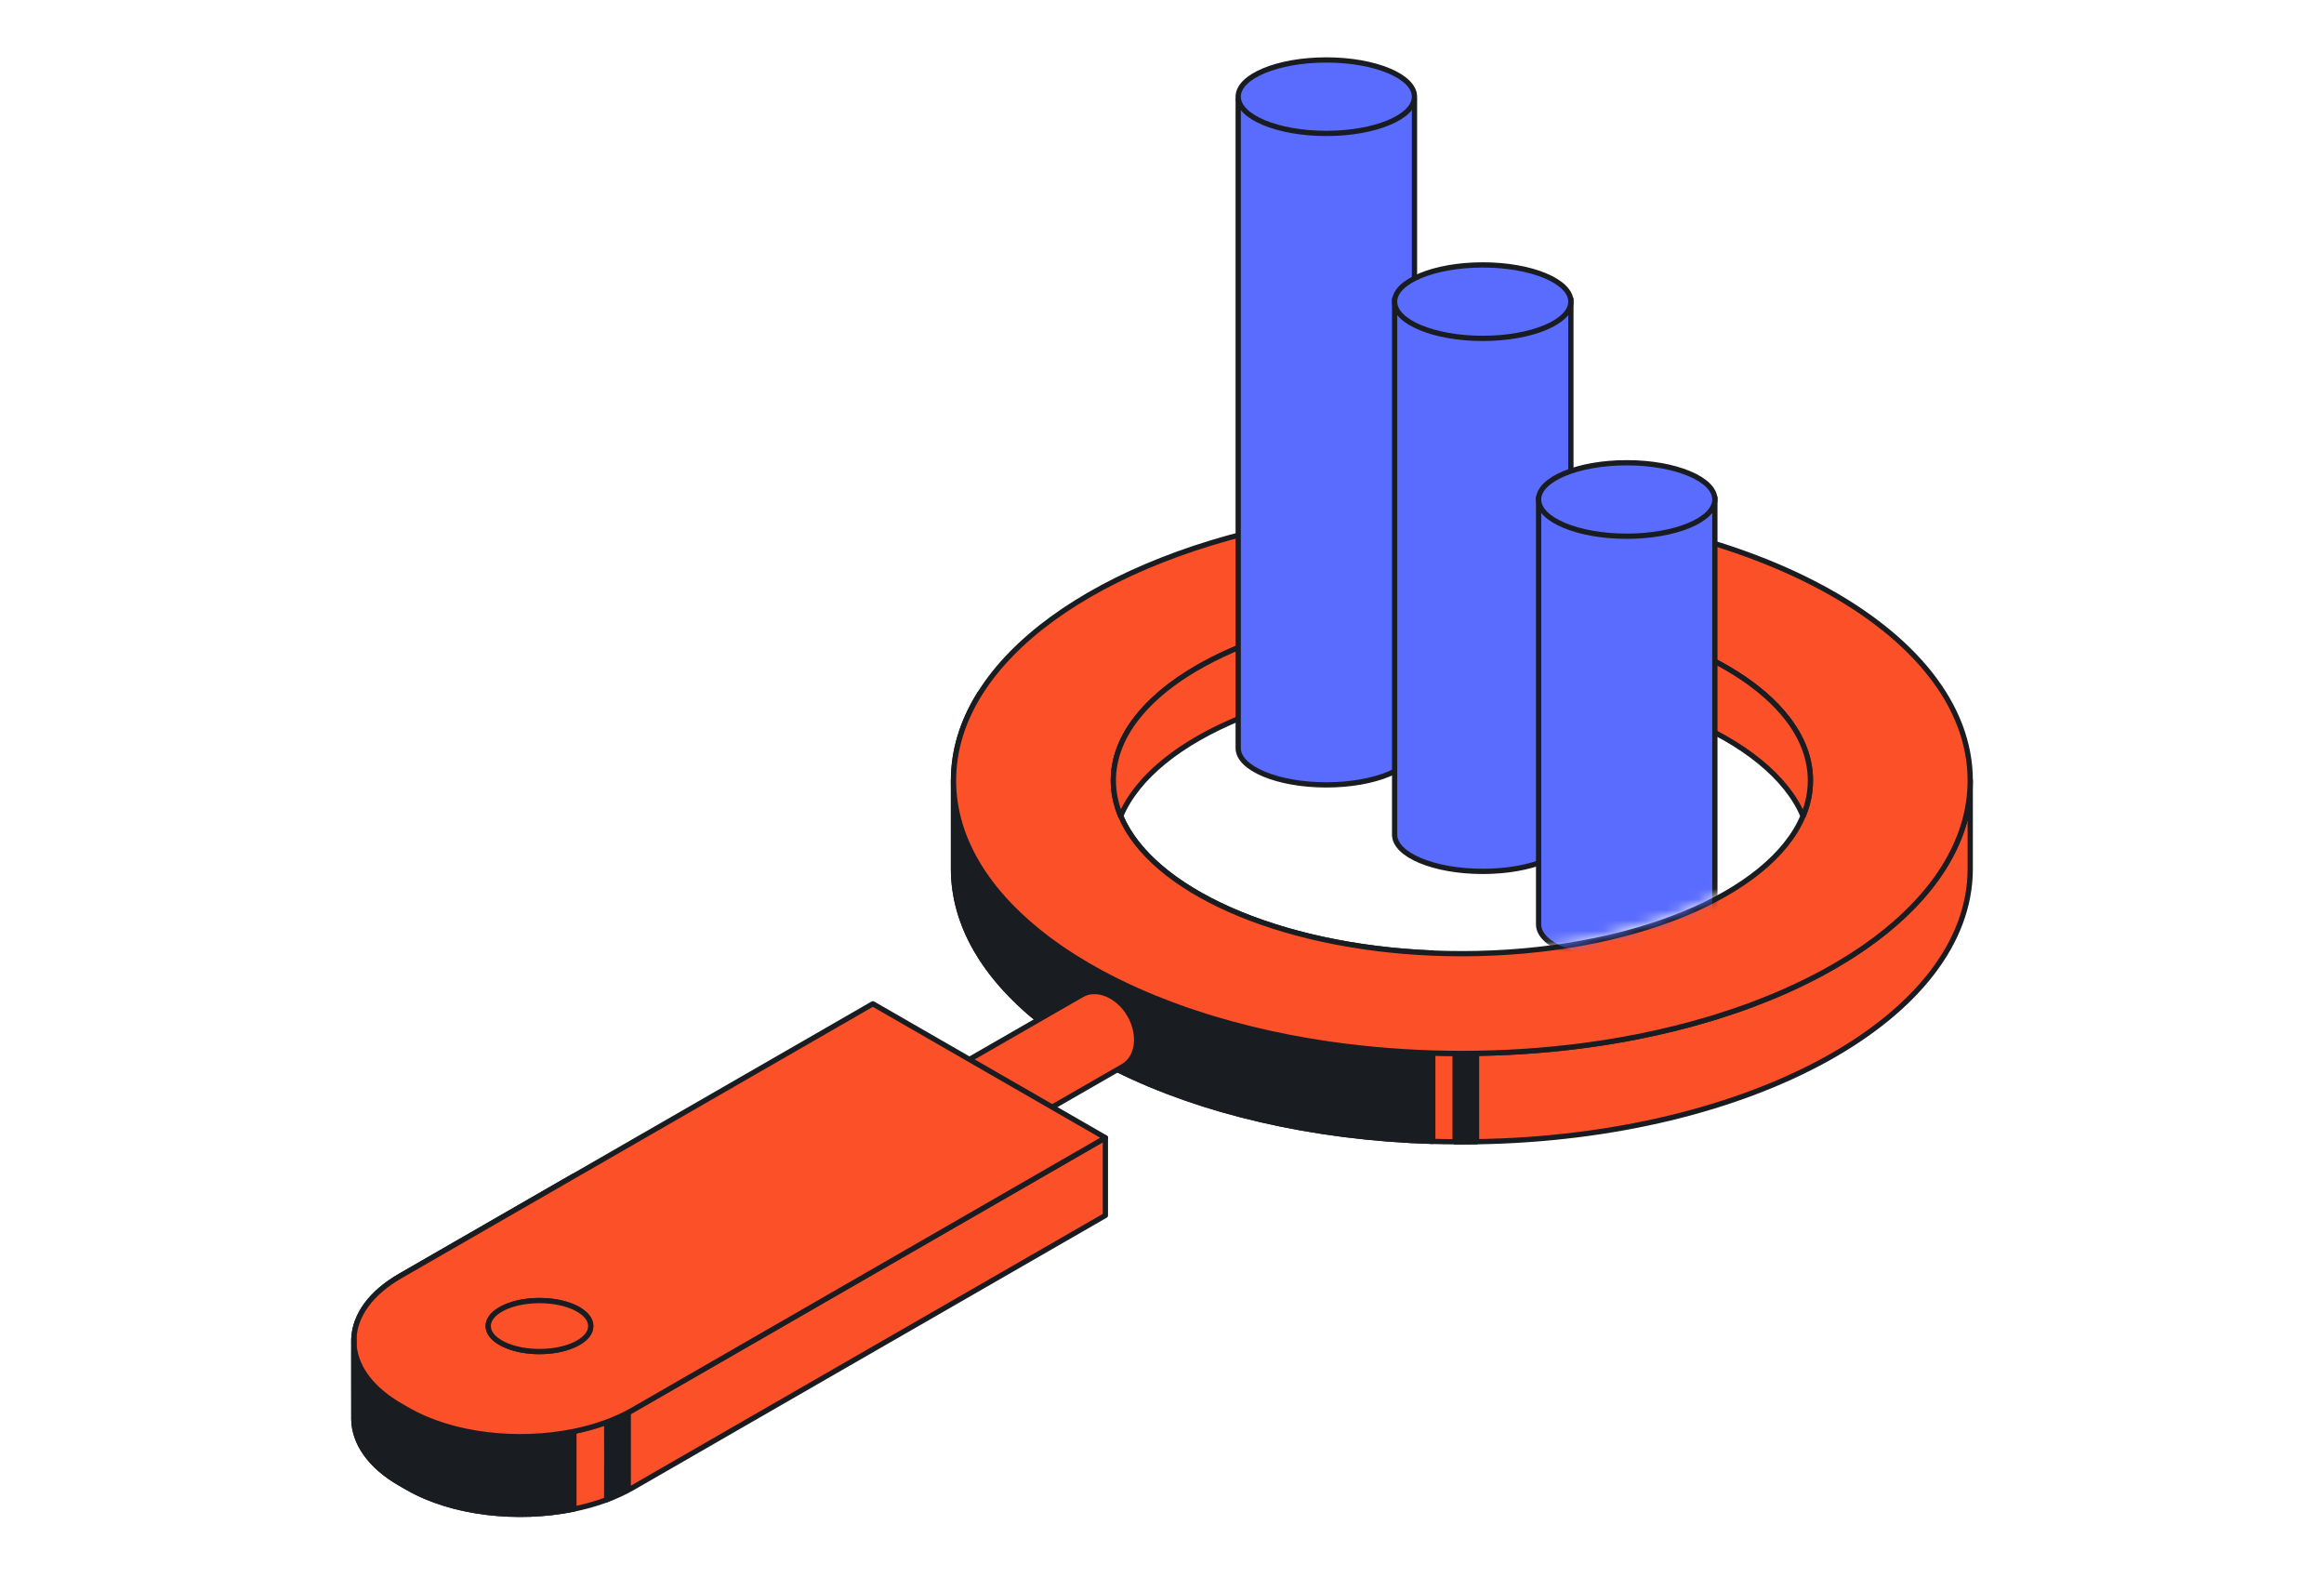 <svg width="221" height="150" viewBox="0 0 221 150" fill="none" xmlns="http://www.w3.org/2000/svg">
    <path
        d="M105.116 108.164V115.546L70.384 135.541L60.172 141.422C58.54 142.361 56.621 143.041 54.576 143.459C49.235 144.551 43.018 143.873 38.762 141.422L38.054 141.016C35.155 139.346 33.683 137.152 33.641 134.953V134.933C33.643 134.858 33.643 134.771 33.643 134.681V134.642C33.655 133.048 33.674 129.658 33.663 127.885C33.756 129.005 34.219 130.12 35.054 131.154C35.779 132.053 36.782 132.894 38.062 133.631L38.77 134.04C43.027 136.488 49.235 137.169 54.576 136.077C56.627 135.659 58.548 134.981 60.181 134.04L70.364 128.176L105.116 108.164Z"
        fill="#FC5029" stroke="#191C20" stroke-width="0.5" stroke-miterlimit="10"
        stroke-linejoin="round" />
    <path
        d="M54.575 111.795V143.459C49.235 144.551 43.018 143.873 38.762 141.422L38.054 141.016C35.154 139.346 33.7 137.133 33.657 134.933C33.657 134.933 33.594 128.047 33.657 127.173C33.778 125.038 35.247 122.923 38.062 121.304L54.575 111.795Z"
        fill="#191C20" stroke="#191C20" stroke-width="0.5" stroke-miterlimit="10"
        stroke-linejoin="round" />
    <path
        d="M59.745 132.07V141.529L57.692 142.576C57.7 139.87 57.706 137.206 57.694 135.197C57.694 135.026 57.692 134.858 57.692 134.695V134.659C57.652 134.2 57.641 133.734 57.655 133.275L59.745 132.07Z"
        fill="#191C20" stroke="#191C20" stroke-width="0.5" stroke-miterlimit="10"
        stroke-linejoin="round" />
    <path
        d="M187.359 74.197V82.597C187.359 96.68 166.466 108.144 140.41 108.539C139.946 108.548 139.482 108.551 139.016 108.551C138.803 108.551 138.586 108.551 138.373 108.545C137.662 108.542 136.954 108.531 136.249 108.509C124.705 108.158 114.243 105.634 106.262 101.684C103.416 100.277 100.888 98.689 98.736 96.952C93.639 92.839 90.673 87.906 90.673 82.597V74.197C90.673 75.629 90.889 77.03 91.302 78.397C92.159 81.218 93.859 83.885 96.263 86.323C96.491 86.552 96.727 86.782 96.969 87.012C98.056 88.034 99.267 89.018 100.595 89.948C101.011 90.237 101.435 90.525 101.871 90.805C102.017 90.9 102.163 90.993 102.312 91.085C103.051 91.548 103.821 91.996 104.616 92.43C105.093 92.688 105.582 92.943 106.082 93.192C106.414 93.358 106.748 93.523 107.091 93.683C107.431 93.845 107.776 94.002 108.125 94.159C108.473 94.313 108.827 94.467 109.184 94.618C109.363 94.694 109.543 94.767 109.723 94.842C110.265 95.064 110.816 95.279 111.375 95.49C111.934 95.7 112.504 95.901 113.08 96.1C113.656 96.296 114.24 96.487 114.833 96.672C115.03 96.733 115.229 96.792 115.429 96.854C116.595 97.204 117.791 97.529 119.014 97.829C124.318 99.123 130.13 99.919 136.249 100.104C136.951 100.126 137.662 100.137 138.373 100.14C138.586 100.146 138.803 100.146 139.016 100.146C139.482 100.146 139.946 100.143 140.41 100.135C144.733 100.07 148.913 99.7 152.88 99.064C153.366 98.986 153.852 98.902 154.333 98.818C154.816 98.731 155.293 98.641 155.768 98.546C158.139 98.075 160.423 97.51 162.603 96.854C162.803 96.792 163.002 96.733 163.199 96.672C163.792 96.487 164.376 96.296 164.952 96.1C165.528 95.901 166.098 95.7 166.657 95.49C167.216 95.279 167.767 95.064 168.309 94.842C168.489 94.767 168.669 94.694 168.849 94.618C169.205 94.467 169.559 94.313 169.908 94.159C170.256 94.002 170.602 93.845 170.942 93.683C171.284 93.523 171.619 93.358 171.95 93.192C172.45 92.943 172.939 92.688 173.417 92.43C174.212 91.996 174.981 91.548 175.72 91.085C175.869 90.993 176.015 90.9 176.161 90.805C176.597 90.525 177.021 90.237 177.437 89.948C178.766 89.018 179.976 88.034 181.064 87.012C181.305 86.782 181.541 86.552 181.769 86.323C184.174 83.885 185.873 81.218 186.73 78.397C187.143 77.03 187.359 75.629 187.359 74.197Z"
        fill="#FC5029" stroke="#191C20" stroke-width="0.5" stroke-miterlimit="10"
        stroke-linejoin="round" />
    <path
        d="M140.41 97.341V108.539C139.946 108.548 139.483 108.551 139.016 108.551C138.803 108.551 138.587 108.551 138.373 108.545V97.341H140.41Z"
        fill="#191C20" stroke="#191C20" stroke-width="0.5" stroke-miterlimit="10"
        stroke-linejoin="round" />
    <path
        d="M136.249 90.606V108.508C124.705 108.158 114.243 105.634 106.262 101.684C103.416 100.277 100.888 98.689 98.736 96.952C93.639 92.839 90.673 87.905 90.673 82.596V74.194C90.673 71.303 91.555 68.524 93.179 65.927H110.352C110.243 66.019 110.136 66.115 110.029 66.21C109.923 66.305 109.819 66.397 109.717 66.496C109.521 66.678 109.333 66.862 109.15 67.05C108.759 67.451 108.403 67.86 108.08 68.277C106.65 70.115 105.871 72.11 105.871 74.197C105.871 75.357 106.113 76.489 106.571 77.582C109.529 84.611 121.522 90.001 136.249 90.606Z"
        fill="#191C20" stroke="#191C20" stroke-width="0.5" stroke-miterlimit="10"
        stroke-linejoin="round" />
    <path
        d="M106.807 101.37L106.262 101.684L86.844 112.851L78.478 117.662L74.542 110.865L84.032 105.407L98.736 96.952L102.871 94.573C104.301 93.75 106.341 94.607 107.428 96.481C108.513 98.359 108.234 100.547 106.807 101.37Z"
        fill="#FC5029" stroke="#191C20" stroke-width="0.5" stroke-miterlimit="10"
        stroke-linejoin="round" />
    <path
        d="M139.016 48.243C117.704 48.243 99.612 55.648 93.179 65.927C91.555 68.524 90.673 71.303 90.673 74.195C90.673 75.629 90.889 77.03 91.302 78.397C92.159 81.218 93.859 83.885 96.263 86.323C96.491 86.552 96.727 86.782 96.969 87.012C98.056 88.037 99.267 89.021 100.595 89.951C101.011 90.242 101.435 90.525 101.871 90.805C102.017 90.9 102.163 90.993 102.312 91.085C103.051 91.548 103.821 91.996 104.616 92.43C105.093 92.688 105.582 92.943 106.082 93.192C106.414 93.358 106.748 93.523 107.091 93.683C107.431 93.845 107.776 94.002 108.125 94.159C108.473 94.313 108.827 94.467 109.184 94.618C109.363 94.694 109.543 94.767 109.723 94.842C110.265 95.064 110.816 95.279 111.375 95.49C111.934 95.7 112.504 95.901 113.08 96.1C113.656 96.296 114.24 96.487 114.833 96.672C115.03 96.733 115.229 96.792 115.429 96.854C116.595 97.204 117.791 97.529 119.014 97.829C121.334 98.395 123.75 98.868 126.25 99.233C127.321 99.392 128.405 99.529 129.506 99.644C129.872 99.683 130.24 99.72 130.608 99.756C132.453 99.93 134.336 100.048 136.249 100.107C137.165 100.135 138.089 100.149 139.016 100.149C142.93 100.149 146.739 99.899 150.383 99.426C150.945 99.353 151.501 99.275 152.054 99.193C152.33 99.151 152.605 99.109 152.88 99.064C153.366 98.986 153.852 98.902 154.333 98.818C154.816 98.731 155.293 98.641 155.768 98.546C158.139 98.075 160.423 97.51 162.603 96.854C162.803 96.792 163.002 96.733 163.199 96.672C163.792 96.487 164.376 96.296 164.952 96.1C165.528 95.901 166.098 95.7 166.657 95.49C167.216 95.279 167.767 95.064 168.309 94.842C168.489 94.767 168.669 94.694 168.849 94.618C169.205 94.467 169.559 94.313 169.908 94.159C170.256 94.002 170.602 93.845 170.942 93.683C171.284 93.523 171.619 93.358 171.95 93.192C172.45 92.943 172.939 92.688 173.417 92.43C174.212 91.996 174.981 91.548 175.72 91.085C175.869 90.993 176.015 90.9 176.161 90.805C176.597 90.525 177.021 90.242 177.437 89.951C178.766 89.021 179.976 88.037 181.064 87.012C181.305 86.782 181.541 86.552 181.769 86.323C184.174 83.885 185.873 81.218 186.73 78.397C187.143 77.03 187.359 75.629 187.359 74.197C187.357 59.861 165.713 48.243 139.016 48.243ZM171.461 77.582C168.32 85.048 154.987 90.662 139.016 90.662C138.083 90.662 137.159 90.643 136.249 90.606C121.522 90.001 109.529 84.611 106.571 77.582C106.113 76.489 105.871 75.357 105.871 74.197C105.871 72.11 106.65 70.115 108.08 68.278C108.403 67.86 108.759 67.451 109.15 67.05C109.333 66.863 109.521 66.678 109.717 66.496C109.819 66.398 109.923 66.305 110.029 66.21C110.136 66.115 110.243 66.019 110.352 65.927C110.622 65.697 110.903 65.47 111.192 65.249C111.386 65.098 111.586 64.952 111.788 64.809C111.824 64.781 111.861 64.756 111.897 64.731C111.999 64.658 112.103 64.588 112.207 64.515C112.715 64.17 113.246 63.834 113.805 63.512C114.01 63.389 114.221 63.271 114.434 63.153C114.623 63.05 114.811 62.949 115.005 62.848C115.111 62.792 115.221 62.736 115.33 62.68C115.522 62.585 115.715 62.489 115.909 62.394C116.17 62.268 116.432 62.145 116.701 62.024C117.002 61.887 117.308 61.752 117.623 61.624C117.777 61.556 117.935 61.492 118.095 61.428C118.252 61.363 118.412 61.299 118.572 61.237C119.736 60.783 120.963 60.368 122.247 59.993C122.506 59.917 122.767 59.845 123.028 59.772C123.641 59.604 124.27 59.444 124.908 59.295C125.062 59.259 125.217 59.223 125.371 59.189C125.762 59.099 126.155 59.015 126.554 58.937C127.023 58.842 127.501 58.752 127.981 58.668C128.088 58.648 128.197 58.629 128.31 58.612C128.998 58.494 129.695 58.388 130.403 58.295C130.681 58.256 130.962 58.222 131.243 58.189C131.274 58.183 131.302 58.181 131.333 58.178C131.613 58.144 131.897 58.113 132.181 58.085C132.313 58.068 132.442 58.057 132.574 58.043C132.838 58.018 133.105 57.993 133.372 57.97C133.757 57.937 134.145 57.909 134.535 57.881C135.263 57.833 135.999 57.797 136.741 57.771C137.007 57.76 137.277 57.755 137.547 57.749C137.597 57.746 137.648 57.746 137.699 57.746C137.847 57.743 137.996 57.741 138.145 57.738C138.435 57.735 138.724 57.732 139.016 57.732C153.122 57.732 165.168 62.111 169.953 68.278C171.383 70.115 172.161 72.11 172.161 74.197C172.161 75.357 171.919 76.489 171.461 77.582Z"
        fill="#FC5029" stroke="#191C20" stroke-width="0.5" stroke-miterlimit="10"
        stroke-linejoin="round" />
    <path
        d="M172.161 74.198C172.161 75.357 171.92 76.489 171.462 77.582C168.321 70.113 154.988 64.498 139.017 64.498C123.046 64.498 109.712 70.113 106.572 77.582C106.114 76.489 105.872 75.357 105.872 74.198C105.872 72.11 106.65 70.115 108.08 68.278C112.865 62.111 124.911 57.732 139.017 57.732C153.122 57.732 165.169 62.111 169.953 68.278C171.383 70.115 172.161 72.11 172.161 74.198Z"
        fill="#FC5029" stroke="#191C20" stroke-width="0.5" stroke-miterlimit="10"
        stroke-linejoin="round" />
    <path
        d="M105.116 108.158L83.003 95.428L54.576 111.795L38.062 121.303C35.247 122.923 33.778 125.038 33.657 127.173C33.66 127.358 33.663 127.593 33.663 127.87V127.884C33.756 129.005 34.219 130.12 35.053 131.154C35.778 132.053 36.781 132.894 38.062 133.631L38.77 134.04C43.026 136.488 49.235 137.169 54.576 136.076C56.627 135.659 58.548 134.981 60.18 134.04L105.116 108.164H105.121L105.116 108.158ZM56.076 126.562C55.862 127.072 55.326 127.523 54.576 127.859C53.71 128.249 52.564 128.487 51.303 128.487C48.951 128.487 46.99 127.66 46.53 126.562C46.462 126.4 46.426 126.234 46.426 126.063C46.426 125.755 46.541 125.464 46.752 125.192C47.454 124.284 49.227 123.64 51.303 123.64C52.561 123.64 53.71 123.878 54.576 124.268C55.138 124.52 55.579 124.836 55.854 125.192C56.065 125.464 56.177 125.755 56.177 126.063C56.177 126.234 56.143 126.4 56.076 126.562Z"
        fill="#FC5029" stroke="#191C20" stroke-width="0.5" stroke-miterlimit="10"
        stroke-linejoin="round" />
    <path
        d="M33.663 127.87C33.644 127.638 33.641 127.405 33.658 127.173C33.66 127.358 33.663 127.593 33.663 127.87Z"
        fill="#FC5029" stroke="#191C20" stroke-width="0.5" stroke-miterlimit="10"
        stroke-linejoin="round" />
    <path
        d="M56.177 126.064C56.177 126.234 56.143 126.4 56.076 126.562C55.612 127.66 53.651 128.487 51.303 128.487C48.954 128.487 46.99 127.66 46.53 126.562C46.462 126.4 46.426 126.234 46.426 126.064C46.426 125.755 46.541 125.464 46.752 125.192C47.454 124.285 49.227 123.64 51.303 123.64C53.379 123.64 55.149 124.285 55.854 125.192C56.065 125.464 56.177 125.755 56.177 126.064Z"
        fill="#FC5029" stroke="#191C20" stroke-width="0.5" stroke-miterlimit="10"
        stroke-linejoin="round" />
    <mask id="mask0_871_4929" style="mask-type:alpha" maskUnits="userSpaceOnUse" x="101" y="-12"
        width="81" height="103">
        <path
            d="M129.113 -11.083C90.683 -13.576 108.206 50.462 103.156 59.711C101.882 62.048 101.189 64.549 101.189 67.15C101.189 68.441 101.359 69.701 101.683 70.931C102.356 73.47 103.69 75.87 105.577 78.063C105.756 78.27 105.941 78.476 106.131 78.683C106.984 79.606 107.934 80.491 108.977 81.328C109.304 81.59 109.637 81.844 109.978 82.096C110.093 82.182 110.208 82.265 110.325 82.348C110.904 82.764 111.509 83.168 112.133 83.558C112.507 83.79 112.891 84.02 113.284 84.244C113.544 84.393 113.806 84.542 114.075 84.685C114.342 84.832 114.613 84.973 114.887 85.114C115.16 85.252 115.438 85.391 115.718 85.527C115.859 85.595 116 85.661 116.141 85.729C116.567 85.928 116.999 86.122 117.438 86.311C117.877 86.5 118.324 86.682 118.776 86.861C119.228 87.037 119.687 87.209 120.152 87.375C120.306 87.43 120.463 87.483 120.62 87.539C121.535 87.854 122.474 88.146 123.433 88.416C125.254 88.925 127.151 89.351 129.113 89.679C129.953 89.823 130.804 89.946 131.669 90.05C131.955 90.085 132.244 90.118 132.533 90.15C133.982 90.307 135.459 90.413 136.96 90.466C137.679 90.491 138.405 90.503 139.132 90.503C142.204 90.503 145.194 90.279 148.054 89.853C148.495 89.787 148.931 89.717 149.366 89.644C149.582 89.606 149.798 89.568 150.014 89.528C150.395 89.457 150.777 89.382 151.154 89.306C151.533 89.228 151.908 89.147 152.281 89.061C154.141 88.638 155.934 88.129 157.645 87.539C157.802 87.483 157.958 87.43 158.113 87.375C158.578 87.209 159.037 87.037 159.489 86.861C159.941 86.682 160.388 86.5 160.827 86.311C161.266 86.122 161.698 85.928 162.123 85.729C162.265 85.661 162.406 85.595 162.547 85.527C162.827 85.391 163.105 85.252 163.378 85.114C163.651 84.973 163.923 84.832 164.189 84.685C164.458 84.542 164.721 84.393 164.981 84.244C165.374 84.02 165.757 83.79 166.132 83.558C197.449 65.365 180.182 -18.063 129.113 -11.083Z"
            fill="#191C20" />
    </mask>
    <g mask="url(#mask0_871_4929)">
        <path
            d="M117.747 9.441V71.123C117.747 73.051 121.499 74.616 126.128 74.616C130.758 74.616 134.51 73.051 134.51 71.123V9.441H117.745H117.747Z"
            fill="#5A6CFE" stroke="#191C20" stroke-width="0.5" stroke-miterlimit="10"
            stroke-linecap="round" stroke-linejoin="round" />
        <path
            d="M126.127 12.684C130.756 12.684 134.509 11.12 134.509 9.191C134.509 7.262 130.756 5.699 126.127 5.699C121.499 5.699 117.746 7.262 117.746 9.191C117.746 11.12 121.499 12.684 126.127 12.684Z"
            fill="#5A6CFE" stroke="#191C20" stroke-width="0.5" stroke-miterlimit="10"
            stroke-linecap="round" stroke-linejoin="round" />
        <path
            d="M132.621 28.43V79.347C132.621 81.275 136.373 82.84 141.002 82.84C145.632 82.84 149.384 81.275 149.384 79.347V28.43H132.619H132.621Z"
            fill="#5A6CFE" stroke="#191C20" stroke-width="0.5" stroke-miterlimit="10"
            stroke-linecap="round" stroke-linejoin="round" />
        <path
            d="M141.001 32.17C145.63 32.17 149.383 30.607 149.383 28.678C149.383 26.749 145.63 25.185 141.001 25.185C136.373 25.185 132.62 26.749 132.62 28.678C132.62 30.607 136.373 32.17 141.001 32.17Z"
            fill="#5A6CFE" stroke="#191C20" stroke-width="0.5" stroke-miterlimit="10"
            stroke-linecap="round" stroke-linejoin="round" />
        <path
            d="M146.313 47.287V87.882C146.313 89.81 150.065 91.374 154.694 91.374C159.323 91.374 163.075 89.81 163.075 87.882V47.287H146.311H146.313Z"
            fill="#5A6CFE" stroke="#191C20" stroke-width="0.5" stroke-miterlimit="10"
            stroke-linecap="round" stroke-linejoin="round" />
        <path
            d="M154.693 50.977C159.322 50.977 163.074 49.413 163.074 47.484C163.074 45.555 159.322 43.992 154.693 43.992C150.064 43.992 146.312 45.555 146.312 47.484C146.312 49.413 150.064 50.977 154.693 50.977Z"
            fill="#5A6CFE" stroke="#191C20" stroke-width="0.5" stroke-miterlimit="10"
            stroke-linecap="round" stroke-linejoin="round" />
    </g>
</svg>